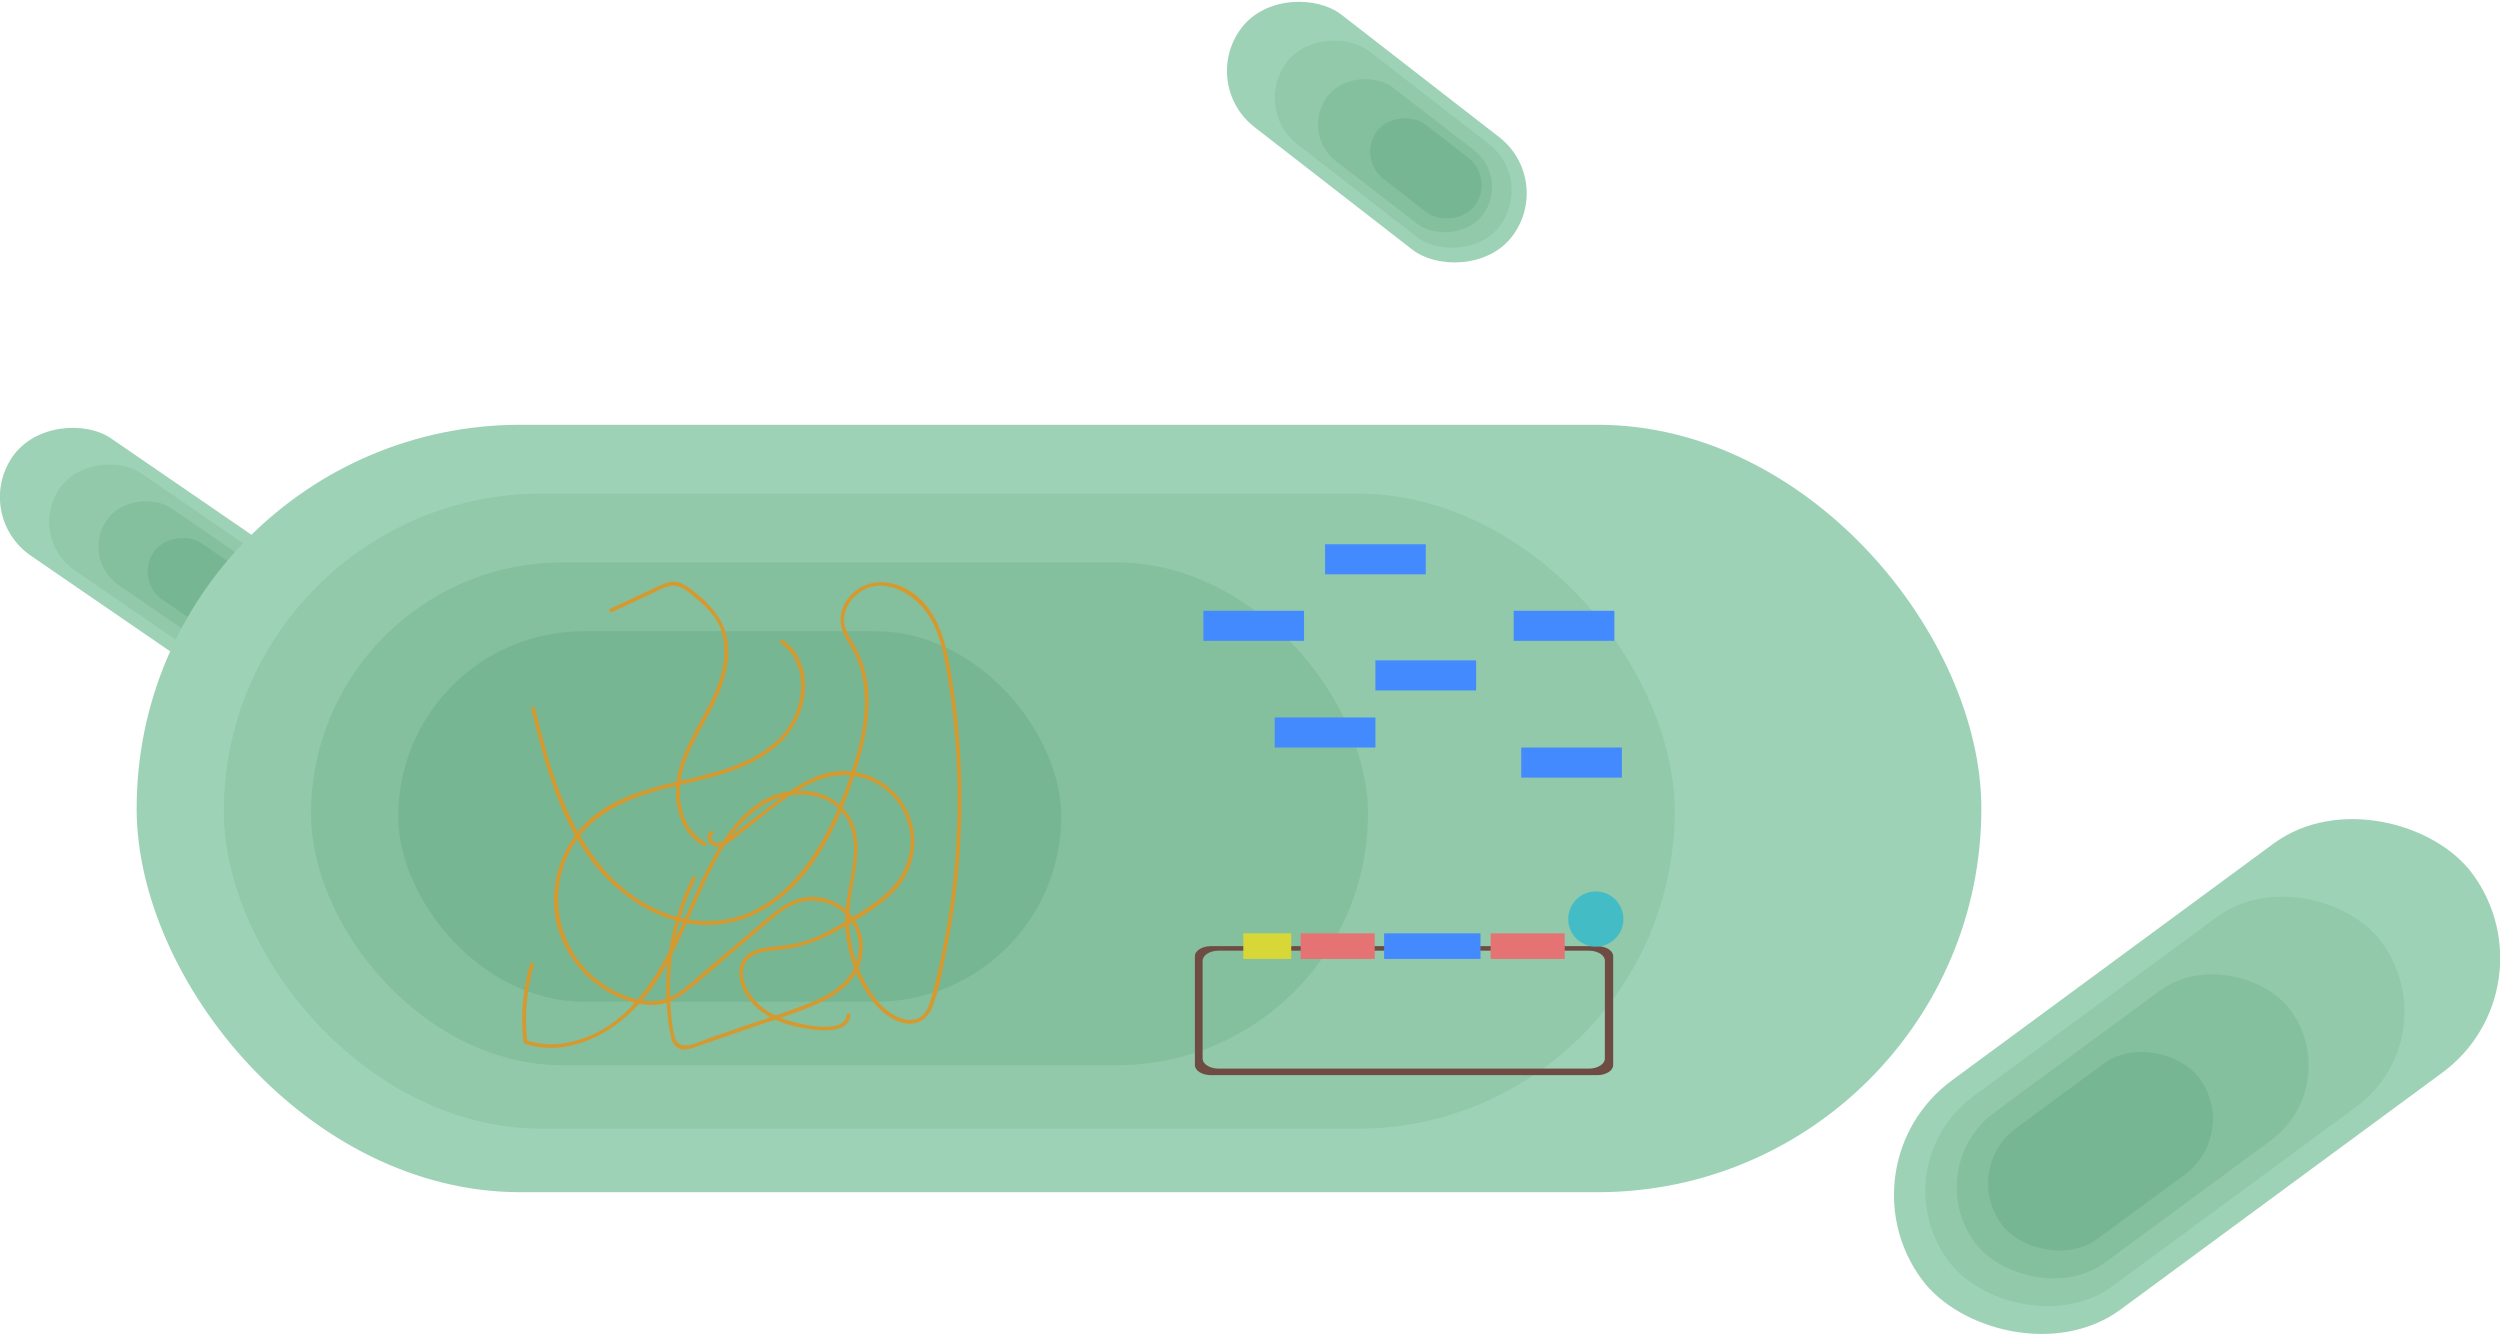 <svg xmlns="http://www.w3.org/2000/svg" viewBox="0 0 1996.08 1067.42"><defs><style>.cls-1{fill:#9dd2b7;}.cls-2{fill:#91c9aa;}.cls-3{fill:#84bf9e;}.cls-4{fill:#77b692;}.cls-5{fill:#d6992e;}.cls-6{fill:#6e4c43;}.cls-7{fill:#d7d738;}.cls-8{fill:#e57373;}.cls-9{fill:#448aff;}.cls-10{fill:#44bcc6;}</style></defs><title>A_step3</title><g id="Layer_2" data-name="Layer 2"><g id="图层_4" data-name="图层 4"><rect class="cls-1" x="65.61" y="305.57" width="113.48" height="272.77" rx="56.74" ry="56.74" transform="translate(-311.26 292.69) rotate(-55.53)"/><rect class="cls-2" x="89" y="343.55" width="93.91" height="214.53" rx="46.95" ry="46.95" transform="translate(-312.66 307.75) rotate(-55.53)"/><rect class="cls-3" x="112.38" y="381.54" width="74.34" height="156.28" rx="37.17" ry="37.17" transform="translate(-314.06 322.81) rotate(-55.53)"/><rect class="cls-4" x="135.77" y="419.52" width="54.76" height="98.04" rx="27.38" ry="27.38" transform="translate(-315.46 337.87) rotate(-55.53)"/><rect class="cls-1" x="109.1" y="339.16" width="1472.88" height="612.74" rx="306.37" ry="306.37"/><rect class="cls-2" x="178.73" y="394.12" width="1158.38" height="507.07" rx="253.53" ry="253.53"/><rect class="cls-3" x="248.35" y="449.08" width="843.88" height="401.39" rx="200.69" ry="200.69"/><rect class="cls-4" x="317.97" y="504.04" width="529.37" height="295.71" rx="147.86" ry="147.86"/><path class="cls-5" d="M488.71,488.68l31.22-14.6c4.79-2.24,9.87-5.34,15.11-6.27,7-1.23,12.57,3.12,17.63,7.29,8.07,6.65,16.39,13.71,21.11,23.24,4.43,9,5.34,19.19,4.23,29-4.35,38.4-39.35,67.3-38.25,106.84.45,16.36,7.14,33.07,22.15,41.08,1.71.91,3.22-1.68,1.52-2.59-16.26-8.68-21.84-28-20.5-45.33,1.6-20.93,13.66-39.44,23.21-57.53,9-17,16.88-35.8,15.06-55.41s-14.92-32.88-29.9-44.23c-3.8-2.89-8.16-5.48-13.07-5.62-5.22-.16-10,2.35-14.61,4.5q-18.22,8.51-36.42,17c-1.75.81-.23,3.4,1.51,2.59Z"/><path class="cls-5" d="M566.87,663.85c-3.93,3.52-1.49,9.7,3,11.57,7.31,3.08,15.41-5.35,20.5-9.25,16.76-12.84,33.15-27.32,51.46-37.91,17.38-10,37.19-13,55.65-3.94a52.41,52.41,0,0,1,29.5,44.41c1.08,20.9-9.45,37.9-25.82,50.06-7.83,5.82-16.23,10.93-24.53,16-9,5.53-18.28,10.81-28.17,14.64-9.28,3.59-18.63,5.23-28.5,6.17-6.88.65-14.27,1.33-20.39,4.83-14.55,8.31-9.63,26.93-1.13,37.88,10.21,13.15,26.79,19.74,42.76,22.48,10.37,1.78,36.22,5.89,37.77-10.16.19-1.92-2.81-1.9-3,0-1.44,14.9-33.59,7.75-42.13,5.52-14.44-3.76-28.88-11.32-36.42-24.76-4.54-8.1-7.06-19.71,1-26.55,6.12-5.18,15.29-5.66,22.89-6.37,17.32-1.6,32.69-7.2,47.8-15.75,14.86-8.4,30.85-17.48,43.18-29.43A57.45,57.45,0,0,0,730,672.52c.4-30.6-24.28-55.76-54.76-56.84-19.36-.69-36.29,9.82-51.23,21-9,6.72-17.87,13.63-26.78,20.47-4.6,3.51-9.18,7-13.78,10.55-2.3,1.75-4.73,3.78-7.5,4.73-1.73.59-3.92.91-5.59-.06-2-1.18-3.6-4.39-1.38-6.37,1.44-1.3-.69-3.41-2.12-2.13Z"/><path class="cls-5" d="M623.49,513.59c23,16.26,19.12,51.89,2.72,71.44-20.77,24.76-54.87,31.81-84.76,38.89-29.47,7-60.86,15.8-80.42,40.69-17.17,21.86-23.45,52.13-14.9,78.76A87.62,87.62,0,0,0,501,798.91c7.93,2.63,16.5,4.23,24.85,3.08,7.42-1,14-4.55,20-8.93,14.3-10.48,27.43-22.86,41-34.31l22.72-19.24c6.83-5.78,13.56-12.08,21.58-16.2,14.51-7.44,33.15-4.68,44.52,7.2s13.36,31.29,4.79,45.43c-7.79,12.85-22,20.17-35.56,25.55-17,6.74-34.51,12.19-51.76,18.15l-27.23,9.41c-7.2,2.49-23,11.25-26.7.25-2.62-7.89-3.12-17-3.74-25.27a195.29,195.29,0,0,1,20-102.09c.85-1.72-1.73-3.25-2.59-1.51a200.27,200.27,0,0,0-20.45,102.74,158,158,0,0,0,3.39,25c1.38,5.92,4.89,10.09,11.36,9.73,3.51-.19,6.89-1.55,10.16-2.68l15-5.19,29.1-10.06c16.93-5.85,34.36-11,50.74-18.29,12.82-5.71,25.61-13.81,32.24-26.65a41.42,41.42,0,0,0-1.15-39.3c-7-12-20.26-19.25-34.06-19.59-16.72-.41-29,10.46-41,20.64l-47.71,40.4c-7.1,6-14.06,12.66-22.18,17.3-9.55,5.45-20,5.85-30.54,3.28a82.55,82.55,0,0,1-54.46-114.81c15.35-33.08,48.47-46.16,81.77-54.37,30.6-7.55,64.46-13.26,88.13-35.95,17.71-17,26.28-46.78,13.39-69.12A39.37,39.37,0,0,0,625,511c-1.58-1.12-3.08,1.48-1.51,2.59Z"/><path class="cls-5" d="M424.23,566.24c12.28,48.9,25.68,102.1,63.43,138.17,16.85,16.11,38.05,28.61,61.19,32.71a89.69,89.69,0,0,0,60.63-10.72c37.16-21.47,58.08-64,71.33-103.19,8-23.76,14.77-49.4,12.05-74.69A84.23,84.23,0,0,0,682,515c-3.49-6-7.63-12.14-8-19.34-.32-6.78,2.72-13.25,7.28-18.15,20.18-21.69,50.4-4.07,62.13,17.14,6.55,11.83,9.62,25.2,12,38.4,2.64,14.61,4.65,29.33,6.14,44.1a607.45,607.45,0,0,1-7.9,176.28c-2.75,14.2-5.95,28.34-9.77,42.3-1.66,6.06-3.6,12.83-9.24,16.4-5.95,3.77-13.29,2.2-19.2-.76-11.59-5.81-19.36-17-25.26-28.21a106.47,106.47,0,0,1-11.66-38.11c-1.43-13.19.25-26.06,2.53-39,2.1-12,4.53-24.27,3.14-36.45-2.4-21-18-35.31-38.64-37.83-50.5-6.18-76.46,50.5-93.05,88.3-20,45.5-43.29,99.86-97.25,112a66.11,66.11,0,0,1-35.34-1.56l1.1,1.45a154.37,154.37,0,0,1,5.28-61.39c.55-1.86-2.34-2.65-2.89-.8A156.54,156.54,0,0,0,418,831.91a1.58,1.58,0,0,0,1.1,1.45c22.09,7.23,45.43,1.81,64.88-10,21-12.79,36.4-31.77,48.22-53.06,13.23-23.84,22.4-49.64,34.54-74,11.21-22.49,25.79-46.11,49.47-57.06,19.92-9.21,48.49-5.9,60,14.7,13.29,23.67-.92,53-1.35,78.1-.42,24.8,7.95,50.08,23.64,69.38C704.81,809,714,816,724.05,817.2c9.83,1.16,17-4.68,20.51-13.54,5-12.67,7.36-26.89,10.15-40.17q4.5-21.45,7.43-43.18a612,612,0,0,0,5.49-88.5,607.71,607.71,0,0,0-7.18-86.88c-3.83-24.57-8.42-52.56-28.76-69.34-16.23-13.39-40.61-15.81-54.56,2.24a27,27,0,0,0-3.55,28c2.53,5.79,6.29,10.93,9,16.61a77.82,77.82,0,0,1,6.38,20c4.84,26.83-2.52,54.69-11.08,80-7.32,21.66-16.71,42.87-29.56,61.86C636,702.52,620,719,599.61,728.09c-22.92,10.28-48.67,9.34-71.62-.32-51.24-21.58-76.06-73.66-90.73-124-3.69-12.68-6.92-25.48-10.14-38.29-.47-1.87-3.37-1.08-2.89.8Z"/><path class="cls-6" d="M1275.23,755.44H966.83c-7,0-12.78,3.59-12.78,8v87c0,4.39,5.75,8,12.78,8h308.4c7,0,12.78-3.59,12.78-8v-87C1288,759,1282.26,755.44,1275.23,755.44Zm6.13,89.78c0,4.38-5.75,8-12.78,8H973c-7,0-12.78-3.59-12.78-8V767.05c0-4.39,5.75-8,12.78-8h295.62c7,0,12.78,3.59,12.78,8Z"/><rect class="cls-7" x="992.72" y="745.21" width="38.26" height="20.45"/><rect class="cls-8" x="1038.48" y="745.21" width="59.14" height="20.45"/><rect class="cls-8" x="1190.19" y="745.21" width="59.14" height="20.45"/><rect class="cls-9" x="1105.12" y="745.21" width="76.95" height="20.45"/><circle class="cls-10" cx="1274.15" cy="733.78" r="22.04"/><rect class="cls-9" x="1057.98" y="434.56" width="80.4" height="24"/><rect class="cls-9" x="960.78" y="487.66" width="80.4" height="24"/><rect class="cls-9" x="1098.18" y="527.26" width="80.4" height="24"/><rect class="cls-9" x="1017.78" y="572.86" width="80.4" height="24"/><rect class="cls-9" x="1208.58" y="487.66" width="80.4" height="24"/><rect class="cls-9" x="1214.58" y="596.86" width="80.4" height="24"/><rect class="cls-1" x="1481.15" y="745.82" width="546.09" height="227.18" rx="113.59" ry="113.59" transform="translate(-167.95 1207.44) rotate(-36.36)"/><rect class="cls-2" x="1513.76" y="785.3" width="429.49" height="188" rx="94" ry="94" transform="translate(-184.75 1196.08) rotate(-36.36)"/><rect class="cls-3" x="1546.37" y="824.79" width="312.88" height="148.82" rx="74.41" ry="74.41" transform="translate(-201.56 1184.72) rotate(-36.36)"/><rect class="cls-4" x="1578.98" y="864.28" width="196.27" height="109.64" rx="54.82" ry="54.82" transform="translate(-218.36 1173.36) rotate(-36.36)"/><rect class="cls-1" x="1042.6" y="-30.87" width="113.48" height="272.77" rx="56.74" ry="56.74" transform="translate(341.86 909.2) rotate(-52.18)"/><rect class="cls-2" x="1065.44" y="7.89" width="93.91" height="214.53" rx="46.95" ry="46.95" transform="translate(339.3 923.25) rotate(-52.18)"/><rect class="cls-3" x="1088.29" y="46.66" width="74.34" height="156.28" rx="37.17" ry="37.17" transform="matrix(0.61, -0.79, 0.79, 0.61, 336.73, 937.29)"/><rect class="cls-4" x="1111.13" y="85.42" width="54.76" height="98.04" rx="27.38" ry="27.38" transform="translate(334.17 951.34) rotate(-52.18)"/></g></g></svg>
